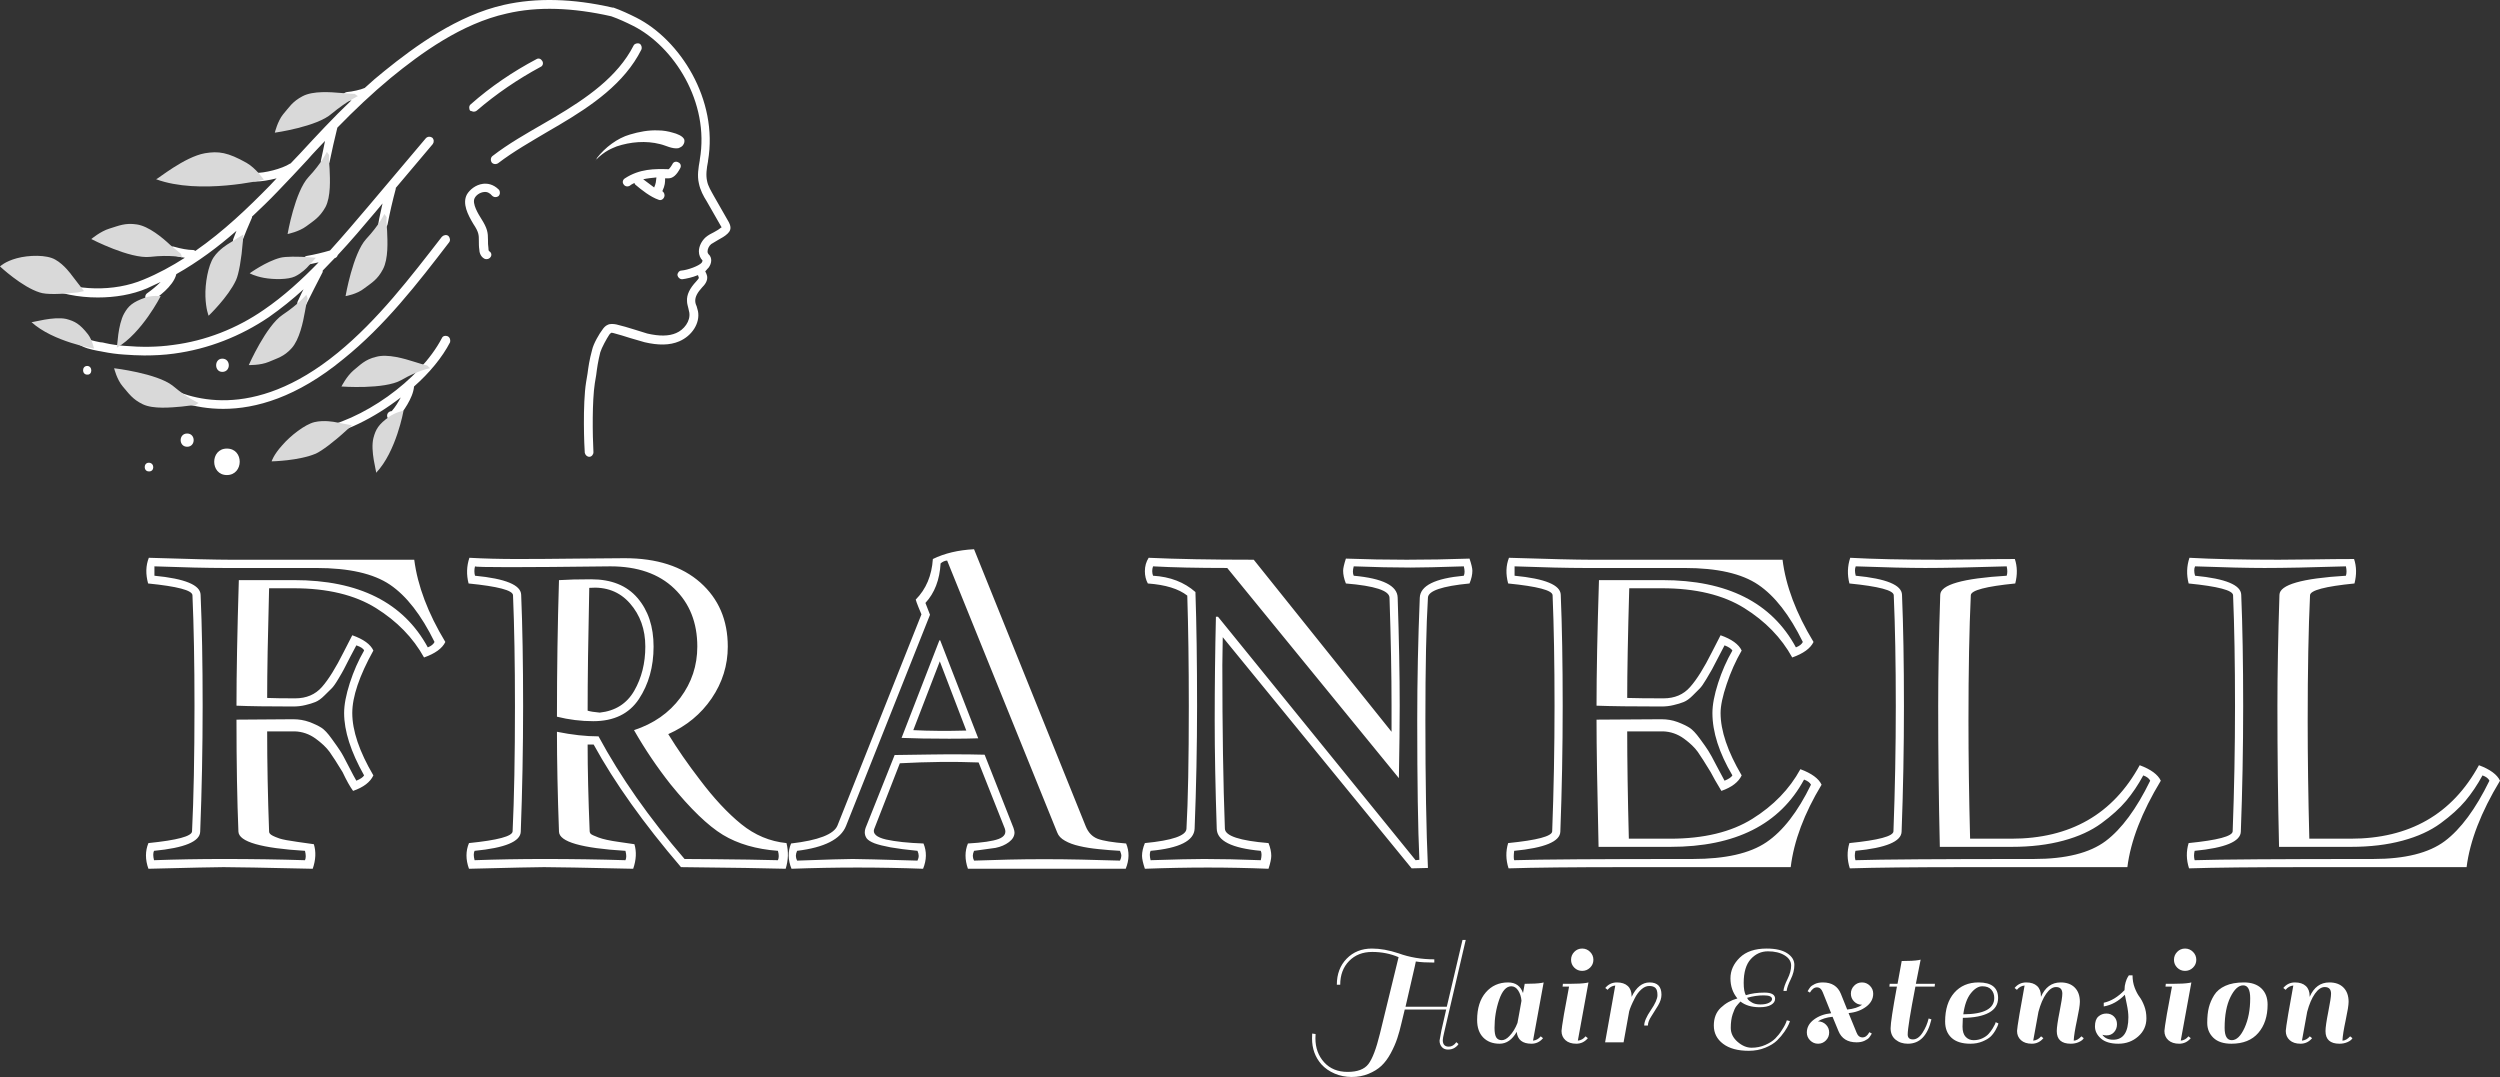 <svg viewBox="273.878 177.949 342.244 147.435" width="5000" height="2153.951" xmlns="http://www.w3.org/2000/svg" xmlns:xlink="http://www.w3.org/1999/xlink" preserveAspectRatio="none"><rect x="273.878" y="177.949" width="342.244" height="147.435" fill="#333333" stroke="none"/><defs></defs><style>.a6izo4zJpcolor {fill:#FFFFFF;fill-opacity:1;}.a6izo4zJpstrokeColor-str {stroke:#D9D9D9;stroke-opacity:1;}.aD6z1nYkhcolor {fill:#FFFFFF;fill-opacity:1;}.aD6z1nYkhstrokeColor-str {stroke:#D9D9D9;stroke-opacity:1;}.alcHhARl1acolors-0 {fill:#FFFFFF;fill-opacity:1;}.alcHhARl1acolors-1 {fill:#D9D9D9;fill-opacity:1;}.alcHhARl1acolors-2 {fill:#B4B4B4;fill-opacity:1;}.alcHhARl1acolors-3 {fill:#A6A6A6;fill-opacity:1;}.alcHhARl1acolors-4 {fill:#949494;fill-opacity:1;}.alcHhARl1acolors-5 {fill:#848383;fill-opacity:1;}.alcHhARl1acolors-6 {fill:#717171;fill-opacity:1;}.alcHhARl1acolors-7 {fill:#636363;fill-opacity:1;}</style><g opacity="1" transform="rotate(0 453.493 306.623)">
<svg width="142.43" height="18.762" x="453.493" y="306.623" version="1.1" preserveAspectRatio="none" viewBox="0.76 -26.6 270.24 35.6">
  <g transform="matrix(1 0 0 1 0 0)" class="a6izo4zJpcolor"><path id="id-6izo4zJp14" d="M23.24-22.12L23.24-22.12Q20.08-23.48 16.38-23.48Q12.68-23.48 10.38-21.12Q8.08-18.76 8.08-14.96L8.08-14.96L7.20-14.96Q7.20-19.12 9.76-21.74Q12.32-24.36 16.32-24.36L16.32-24.36Q19.52-24.36 23.24-23.12L23.24-23.12Q27.52-21.56 32.52-21.56L32.52-21.56L32.52-20.72Q29.52-20.72 27.72-21L27.72-21Q27.68-20.84 27.44-19.68L27.44-19.68Q25.96-13.12 25.04-9.24L25.04-9.24L35.76-9.24L39.84-26.60L40.68-26.60L35.08-2.56Q34.72-1.08 34.72-0.56L34.72-0.56Q34.72 1.12 36.28 1.12L36.28 1.12Q37.40 1.12 38.24-0.04L38.24-0.04L38.80 0.44Q38.52 0.96 37.80 1.42Q37.08 1.88 36.06 1.88Q35.04 1.88 34.46 1.20Q33.88 0.52 33.88-0.44L33.88-0.44L34.36-3.08L35.60-8.52L24.84-8.52Q24.40-6.84 23.96-4.88Q23.52-2.92 22.90-1.04Q22.28 0.84 21.20 2.84Q20.12 4.84 18.78 6.10Q17.44 7.36 15.42 8.18Q13.40 9 11.06 9Q8.72 9 6.64 8.12Q4.56 7.24 3.16 5.68L3.16 5.68Q0.76 2.92 0.76-1L0.76-1Q0.76-1.64 0.80-2.28L0.80-2.28L1.68-2.16Q1.64-1.60 1.64-1.04L1.64-1.04Q1.64 2.68 3.90 5.18Q6.16 7.68 10 7.68Q13.84 7.68 15.40 5.64Q16.96 3.60 18.38-2.20Q19.80-8 23.24-22.12Z M57.76 0.36L57.76 0.36Q54.24 0.36 53.92-2.72L53.92-2.72Q52.16 0.36 49.48 0.36Q46.80 0.36 45.22-1.26Q43.64-2.88 43.64-5.80L43.64-5.80Q43.64-10.36 45.88-12.96Q48.12-15.56 51.68-15.56L51.68-15.56Q54.60-15.56 55.56-12.80L55.56-12.80Q55.76-14 56-15.20L56-15.20Q58.96-15.20 60.40-15.44L60.40-15.44L60.92-15.56L58.16-0.44Q59.36-0.56 60.16-1.56L60.16-1.56L60.76-1.08Q59.56 0.36 57.76 0.36ZM48.16-3.76Q48.16-1.96 48.62-1.26Q49.08-0.56 50.04-0.56Q51-0.56 52-1.60L52-1.60Q53.32-2.96 54.12-5.04L54.12-5.04Q54.24-5.56 54.58-7.54Q54.92-9.52 55.16-10.80L55.16-10.80Q55.04-12.32 54.32-13.44Q53.60-14.56 52.52-14.56L52.52-14.56Q50.56-14.56 49.36-11.06Q48.16-7.56 48.16-3.76L48.16-3.76Z M72.40-1.08Q71.20 0.36 69.40 0.36Q67.60 0.36 66.58-0.56Q65.56-1.48 65.56-2.96L65.56-2.96Q65.56-3.48 66.20-7.32L66.20-7.32L67.52-14.48L65.84-14.48L65.92-15.20L67.64-15.20Q70.60-15.20 72-15.44L72-15.44L72.56-15.56L69.80-0.44Q71-0.56 71.80-1.56L71.80-1.56L72.40-1.08ZM68.88-19.40Q68.04-20.24 68.04-21.44Q68.04-22.64 68.88-23.50Q69.72-24.36 70.92-24.36Q72.12-24.36 72.98-23.50Q73.84-22.64 73.84-21.44Q73.84-20.24 72.98-19.40Q72.12-18.56 70.92-18.56Q69.72-18.56 68.88-19.40Z M77.52-13.64L76.92-14.12Q78.12-15.56 79.94-15.56Q81.76-15.56 82.76-14.64Q83.76-13.72 83.76-12.04L83.76-12.04L83.76-11.80Q85.56-15.56 88.44-15.56L88.44-15.56Q91.52-15.56 91.52-12.36L91.52-12.36Q91.52-11.04 90.64-9.56Q89.76-8.08 88.88-6.74Q88-5.40 88-4.36L88-4.36L87.04-4.36Q87.04-5.84 88.76-8.36Q90.48-10.88 90.48-12.26Q90.48-13.64 89.94-14.14Q89.40-14.64 88.34-14.64Q87.28-14.64 86.26-13.72Q85.24-12.80 84.56-11.40L84.56-11.40Q83.48-9.32 83.12-8L83.12-8L83.12-7.96L81.68 0L76.88 0L79.52-14.76Q78.32-14.64 77.52-13.64L77.52-13.64Z M113.44-12.24L113.44-12.24Q115.52-12.92 118.28-12.92Q121.04-12.92 121.04-11.32L121.04-11.32Q121.04-10.36 120-9.74Q118.96-9.12 117-9.12L117-9.12Q113.92-9.12 112.04-10.60L112.04-10.60Q111.32-9.84 110.92-9.32Q110.52-8.80 110.02-7.32Q109.52-5.84 109.52-3.76Q109.52-1.68 111.28-0.14Q113.04 1.40 114.94 1.40Q116.84 1.40 118.48 0.68Q120.12-0.04 121.08-1Q122.04-1.96 122.76-3.12L122.76-3.12Q123.76-4.60 124.08-5.72L124.08-5.72L124.88-5.52Q124.88-5.40 124.58-4.68Q124.28-3.96 123.48-2.78Q122.68-1.60 121.56-0.50Q120.44 0.60 118.48 1.40Q116.52 2.20 114.20 2.20L114.20 2.20Q109.92 2.20 107.52 0.38Q105.12-1.44 105.12-4.36Q105.12-7.28 106.94-9Q108.76-10.72 111.24-11.40L111.24-11.40Q109.44-13.60 109.44-16.62Q109.44-19.64 111.86-22Q114.28-24.36 118.84-24.36L118.84-24.36Q122.32-24.36 124.18-23.14Q126.04-21.92 126.04-20.10Q126.04-18.28 125.10-16.38Q124.16-14.48 124.04-13.36L124.04-13.36L123.20-13.36Q123.32-14.56 124.26-16.44Q125.20-18.32 125.20-19.94Q125.20-21.56 123.50-22.60Q121.80-23.64 119.18-23.64Q116.56-23.64 114.72-21.62Q112.88-19.60 112.88-15.44L112.88-15.44Q112.88-13.20 113.44-12.24ZM114.04-11.08Q114.24-10.80 115.06-10.32Q115.88-9.84 117.24-9.84Q118.60-9.84 119.42-10.26Q120.24-10.68 120.24-11.24L120.24-11.24Q120.24-12.20 118.08-12.20Q115.92-12.20 113.76-11.56L113.76-11.56Q113.84-11.36 114.04-11.08Z M140.12-7.60L142.20-2.52Q142.68-1.28 143.74-1.28Q144.80-1.28 145.52-2.64L145.52-2.64L146.16-2.28Q145.76-1.60 145.46-1.22Q145.16-0.84 144.30-0.42Q143.44 0 142.20 0L142.20 0Q138.68 0 137.48-2.96L137.48-2.96L135.96-6.64Q133.60-6.40 132.16-5.44L132.16-5.44L132.20-5.44Q133.40-5.44 134.24-4.60Q135.08-3.76 135.08-2.56Q135.08-1.36 134.24-0.50Q133.40 0.36 132.20 0.36Q131 0.36 130.14-0.50Q129.28-1.36 129.28-2.56L129.28-2.56Q129.28-4.52 131.10-5.90Q132.92-7.28 135.60-7.56L135.60-7.56L133.40-13.04Q132.92-14.28 131.90-14.28Q130.88-14.28 130.08-12.92L130.08-12.92L129.48-13.28Q129.88-13.96 130.18-14.34Q130.48-14.72 131.34-15.14Q132.20-15.56 133.44-15.56L133.44-15.56Q136.92-15.56 138.12-12.60L138.12-12.60L139.76-8.52Q142.24-8.76 143.64-9.76L143.64-9.76L143.60-9.76Q142.40-9.76 141.56-10.60Q140.72-11.44 140.72-12.64Q140.72-13.84 141.56-14.70Q142.40-15.56 143.60-15.56Q144.80-15.56 145.66-14.70Q146.52-13.84 146.52-12.64L146.52-12.64Q146.52-10.60 144.64-9.22Q142.76-7.84 140.12-7.60L140.12-7.60Z M150.80-15.20L152.84-15.20L153.92-21.12Q156.88-21.12 158.32-21.36L158.32-21.36L158.84-21.48Q158.28-18.68 157.60-15.20L157.60-15.20L162.56-15.20L162.48-14.48L157.48-14.48Q155.48-4.16 155.48-2.04L155.48-2.04Q155.48-0.76 156.84-0.76Q158.20-0.76 159.32-2.48Q160.44-4.20 160.92-6.20L160.92-6.20L161.64-5.96Q160.16 0.36 155.52 0.36L155.52 0.36Q153.60 0.36 152.32-0.70Q151.04-1.76 151.04-3.66Q151.04-5.56 152.68-14.48L152.68-14.48L150.72-14.48L150.80-15.20Z M173.88-15.56L173.88-15.56Q178.96-15.56 178.96-11.52L178.96-11.52Q178.96-9 176.58-7.70Q174.20-6.40 169.80-6.36L169.80-6.36Q169.72-4.92 169.72-4.08L169.72-4.08Q169.72-2.28 170.54-1.42Q171.36-0.56 172.60-0.56Q173.84-0.56 174.86-1.04Q175.88-1.52 176.48-2.18Q177.08-2.84 177.52-3.56L177.52-3.56Q178.32-4.88 178.32-5.24L178.32-5.24L179.04-4.92Q178.92-4.28 178.32-3.22Q177.72-2.16 177-1.48Q176.28-0.80 174.88-0.22Q173.48 0.36 171.76 0.36L171.76 0.36Q168.52 0.36 166.86-1.18Q165.20-2.72 165.20-5.40L165.20-5.40Q165.20-10.16 167.56-12.86Q169.92-15.56 173.88-15.56ZM177.96-11.52Q177.96-12.84 177.18-13.70Q176.40-14.56 174.86-14.56Q173.32-14.56 171.86-12.72Q170.40-10.88 169.92-7.28L169.92-7.28Q177.96-7.32 177.96-11.52L177.96-11.52Z M198.60-0.44L198.60-0.44Q199.56-0.44 200.60-1.56L200.60-1.56L201.20-1.08Q200.92-0.52 199.96-0.08Q199 0.36 197.84 0.36L197.84 0.36Q194.20 0.36 194.20-2.92L194.20-2.92Q194.20-4.32 194.92-7.92Q195.64-11.52 195.64-12.64L195.64-12.64Q195.64-14.36 194-14.36L194-14.36Q192.68-14.36 191.46-12.64Q190.24-10.92 189.44-7.92L189.44-7.92L188.08-0.44Q189.32-0.56 190.12-1.56L190.12-1.56L190.72-1.08Q189.52 0.36 187.72 0.36Q185.92 0.36 184.90-0.56Q183.88-1.48 183.88-2.96L183.88-2.96Q183.88-3.52 184.52-7.36L184.52-7.36L185.84-14.76Q184.64-14.64 183.84-13.64L183.84-13.64L183.24-14.12Q184.44-15.56 186.26-15.56Q188.08-15.56 189.08-14.64Q190.08-13.72 190.08-12.04L190.08-12.04L190.08-11.80Q191.72-15.56 195.20-15.56L195.20-15.56Q197.56-15.56 198.88-14.22Q200.20-12.88 200.20-10.52L200.20-10.52Q200.20-9.28 199.44-5.74Q198.68-2.20 198.60-0.44Z M208.84-0.68L208.84-0.68Q212.80-0.68 212.80-6.52L212.80-6.52Q212.80-7.96 212.38-9.92Q211.96-11.88 211.88-12.36L211.88-12.36Q209.44-9.84 206.40-9.32L206.40-9.32L206.40-10.28Q209.28-10.92 211.80-13.56L211.80-13.56L211.80-13.72Q211.80-14.68 212.08-15.60Q212.36-16.52 212.64-16.96L212.64-16.96L212.92-17.40L213.88-17.40Q213.88-15.64 214.44-14.18Q215-12.72 215.68-11.82Q216.36-10.92 216.92-9.46Q217.48-8 217.48-6.24L217.48-6.24Q217.48-3.40 215.34-1.52Q213.20 0.36 210.20 0.36Q207.20 0.36 205.66-1Q204.12-2.36 204.12-4.14Q204.12-5.92 205-6.70Q205.88-7.48 207.08-7.48Q208.28-7.48 209.06-6.70Q209.84-5.92 209.84-4.70Q209.84-3.48 209.08-2.64Q208.32-1.80 207.12-1.80L207.12-1.80Q206.60-1.80 206.04-1.96L206.04-1.96Q206.92-0.68 208.84-0.68Z M229-1.08Q227.80 0.36 226 0.36Q224.20 0.36 223.18-0.56Q222.16-1.48 222.16-2.96L222.16-2.96Q222.16-3.48 222.80-7.32L222.80-7.32L224.12-14.48L222.44-14.48L222.52-15.20L224.24-15.20Q227.20-15.20 228.60-15.44L228.60-15.44L229.16-15.56L226.40-0.44Q227.60-0.56 228.40-1.56L228.40-1.56L229-1.08ZM225.48-19.40Q224.64-20.24 224.64-21.44Q224.64-22.64 225.48-23.50Q226.32-24.36 227.52-24.36Q228.72-24.36 229.58-23.50Q230.44-22.64 230.44-21.44Q230.44-20.24 229.58-19.40Q228.72-18.56 227.52-18.56Q226.32-18.56 225.48-19.40Z M239.56 0.36Q236.48 0.36 234.88-1.18Q233.28-2.72 233.28-5.06Q233.28-7.40 233.70-9.06Q234.12-10.72 235.08-12.26Q236.04-13.80 237.98-14.68Q239.92-15.56 242.82-15.56Q245.72-15.56 247.34-14.02Q248.96-12.48 248.96-9.80L248.96-9.80Q248.96-5.24 246.54-2.44Q244.12 0.36 239.56 0.36L239.56 0.36ZM237.80-3.76L237.80-3.76Q237.80-0.56 239.66-0.56Q241.52-0.56 242.98-3.78Q244.44-7 244.44-11.44L244.44-11.44Q244.44-14.80 242.62-14.80Q240.80-14.80 239.30-11.74Q237.80-8.68 237.80-3.76Z M268.40-0.44L268.40-0.44Q269.36-0.44 270.40-1.56L270.40-1.56L271-1.08Q270.72-0.52 269.76-0.08Q268.80 0.36 267.64 0.36L267.64 0.36Q264 0.36 264-2.92L264-2.92Q264-4.32 264.72-7.92Q265.44-11.52 265.44-12.64L265.44-12.64Q265.44-14.36 263.80-14.36L263.80-14.36Q262.48-14.36 261.26-12.64Q260.04-10.92 259.24-7.92L259.24-7.92L257.88-0.44Q259.12-0.56 259.92-1.56L259.92-1.56L260.52-1.08Q259.32 0.36 257.52 0.36Q255.72 0.36 254.70-0.56Q253.68-1.48 253.68-2.96L253.68-2.96Q253.68-3.52 254.32-7.36L254.32-7.36L255.64-14.76Q254.44-14.64 253.64-13.64L253.64-13.64L253.04-14.12Q254.24-15.56 256.06-15.56Q257.88-15.56 258.88-14.64Q259.88-13.72 259.88-12.04L259.88-12.04L259.88-11.80Q261.52-15.56 265-15.56L265-15.56Q267.36-15.56 268.68-14.22Q270-12.88 270-10.52L270-10.52Q270-9.28 269.24-5.74Q268.48-2.20 268.40-0.44Z"/></g>
</svg>
</g><g opacity="1" transform="rotate(0 293.861 253.135)">
<svg width="322.261" height="43.742" x="293.861" y="253.135" version="1.1" preserveAspectRatio="none" viewBox="1.24 -30.391 230.947 31.348">
  <g transform="matrix(1 0 0 1 0 0)" class="aD6z1nYkhcolor"><path id="id-D6z1nYkh7" d="M15.84-12.52L15.84-12.52L13.13-12.52Q13.13-7.87 13.32-2.68L13.32-2.68Q13.32-2.56 13.42-2.46Q13.52-2.36 13.70-2.27Q13.89-2.17 14.34-2.01Q14.79-1.86 16.15-1.67Q17.52-1.48 17.71-1.45L17.71-1.45Q18.05-0.35 17.60 0.96L17.60 0.96Q10.39 0.80 8.85 0.80L8.85 0.80Q7.79 0.80 1.48 0.96L1.48 0.96Q1.00-0.39 1.48-1.56L1.48-1.56Q5.72-1.99 5.76-2.71L5.76-2.71Q6.00-7.60 6.00-15L6.00-15Q6.00-21.29 5.80-25.88L5.80-25.88Q5.76-26.60 1.45-27.03L1.45-27.03Q1.07-28.40 1.52-29.55L1.52-29.55Q7.52-29.36 9.47-29.36L9.47-29.36L27.56-29.36Q28.05-25.53 30.61-21.29L30.61-21.29Q30.16-20.35 28.52-19.77L28.52-19.77Q26.91-22.68 23.80-24.62Q20.68-26.56 15.72-26.56L15.72-26.56L13.32-26.56Q13.13-19.55 13.13-15.80L13.13-15.80Q14.08-15.76 15.88-15.76L15.88-15.76Q17.52-15.76 18.50-16.87Q19.47-17.97 20.64-20.31L20.64-20.31L21.48-21.95Q23.13-21.37 23.55-20.45L23.55-20.45Q21.48-16.72 21.48-14.32L21.48-14.32Q21.48-11.72 23.55-8.20L23.55-8.20Q23.09-7.21 21.56-6.68L21.56-6.68Q21.11-7.29 20.53-8.52L20.53-8.52Q19.73-9.84 19.26-10.50Q18.79-11.15 17.87-11.82Q16.95-12.48 15.84-12.52ZM10.12-13.67L10.12-13.67L15.68-13.71Q16.52-13.71 17.27-13.44Q18.01-13.16 18.45-12.88Q18.89-12.60 19.46-11.80Q20.04-11.00 20.28-10.63Q20.53-10.27 21.10-9.14Q21.68-8.01 21.88-7.68L21.88-7.68Q22.48-7.93 22.64-8.20L22.64-8.20Q20.68-11.68 20.68-14.32L20.68-14.32Q20.68-15.53 21.24-17.27Q21.80-19.00 22.64-20.45L22.64-20.45Q22.56-20.72 21.88-20.96L21.88-20.96Q21.72-20.68 21.26-19.79Q20.80-18.89 20.66-18.62Q20.53-18.36 20.11-17.66Q19.69-16.95 19.44-16.72Q19.20-16.48 18.74-16.03Q18.28-15.57 17.86-15.40Q17.44-15.23 16.88-15.10Q16.31-14.96 15.68-14.96L15.68-14.96Q12.03-14.96 10.12-15.04L10.12-15.04Q10.12-19.77 10.35-27.36L10.35-27.36L15.76-27.36Q25.31-27.36 28.89-20.76L28.89-20.76Q29.39-20.96 29.55-21.29L29.55-21.29Q27.60-25.27 25.18-26.91Q22.75-28.55 17.95-28.55L17.95-28.55L8.93-28.55Q6.48-28.55 2.07-28.71L2.07-28.71L2.07-27.79Q6.56-27.36 6.60-25.92L6.60-25.92Q6.80-21.33 6.80-15L6.80-15Q6.80-8.81 6.56-2.68L6.56-2.68Q6.52-1.23 2.03-0.80L2.03-0.80Q1.88-0.49 2.03 0.12L2.03 0.12Q5.35 0 8.85 0L8.85 0Q13.01 0 16.84 0.12L16.84 0.12Q16.99-0.20 16.84-0.80L16.84-0.80Q10.39-1.19 10.31-2.68L10.31-2.68Q10.12-7.29 10.12-13.67Z M41.76-27.36L41.76-27.36L41.80-27.36Q43.01-27.44 44.92-27.44L44.92-27.44Q47.89-27.44 49.46-25.61Q51.04-23.77 51.04-20.84L51.04-20.84Q51.04-17.87 49.60-15.69Q48.16-13.52 45.12-13.52L45.12-13.52Q43.32-13.52 41.56-13.96L41.56-13.96Q41.56-20.84 41.76-27.36ZM50.23-20.84L50.23-20.84Q50.23-23.36 48.72-25.08Q47.21-26.80 44.73-26.60L44.73-26.60Q44.57-19.08 44.57-14.55L44.57-14.55Q44.96-14.43 45.76-14.36L45.76-14.36Q48.05-14.61 49.14-16.50Q50.23-18.40 50.23-20.84ZM38.01-2.68L38.01-2.68Q37.97-1.23 33.48-0.80L33.48-0.80Q33.32-0.49 33.48 0.12L33.48 0.12Q36.80 0 40.29 0L40.29 0Q44.45 0 48.28 0.12L48.28 0.12Q48.44-0.20 48.28-0.80L48.28-0.80Q41.80-1.19 41.76-2.68L41.76-2.68Q41.56-8.16 41.56-12.48L41.56-12.48Q43.77-12.03 45.64-12.03L45.64-12.03Q48.85-6.07 54.08 0L54.08 0Q55.08 0 56.96 0.02Q58.85 0.04 60.36 0.06Q61.88 0.08 63.24 0.12L63.24 0.12Q63.40-0.23 63.24-0.80L63.24-0.80Q60.04-1.04 57.84-2.37Q55.64-3.71 52.71-7.32L52.71-7.32Q50.72-9.84 49.12-12.64L49.12-12.64Q52.01-13.59 53.67-15.82Q55.33-18.05 55.33-20.84L55.33-20.84Q55.33-24.36 53.07-26.53Q50.80-28.71 46.80-28.71L46.80-28.71Q33.59-28.55 33.52-28.71L33.52-28.71Q33.40-28.24 33.52-27.79L33.52-27.79Q38.01-27.36 38.05-25.92L38.05-25.92Q38.24-21.33 38.24-15L38.24-15Q38.24-8.81 38.01-2.68ZM37.21-2.71L37.21-2.71Q37.44-7.60 37.44-15L37.44-15Q37.44-21.29 37.25-25.88L37.25-25.88Q37.21-26.60 32.89-27.03L32.89-27.03Q32.56-28.32 32.97-29.55L32.97-29.55Q35.12-29.43 37.64-29.43Q40.16-29.43 43.42-29.47Q46.68-29.51 48.20-29.51L48.20-29.51Q52.93-29.51 55.63-27.12Q58.32-24.73 58.32-20.84L58.32-20.84Q58.32-18.09 56.74-15.76Q55.16-13.44 52.48-12.25L52.48-12.25Q53.81-10.08 55.57-7.79L55.57-7.79Q57.64-5.04 59.64-3.42Q61.64-1.80 64.08-1.56L64.08-1.56Q64.39-0.31 64.00 0.96L64.00 0.96Q61.21 0.88 53.73 0.80L53.73 0.80Q48.24-5.61 45.16-11.23L45.16-11.23L44.57-11.23Q44.57-7.60 44.77-2.71L44.77-2.71Q44.77-2.60 44.86-2.48Q44.96-2.36 45.63-2.11Q46.29-1.86 47.65-1.67Q49.00-1.48 49.16-1.45L49.16-1.45Q49.49-0.35 49.04 0.96L49.04 0.96Q41.84 0.80 40.29 0.80L40.29 0.80Q39.24 0.80 32.93 0.96L32.93 0.96Q32.44-0.39 32.93-1.56L32.93-1.56Q37.17-1.99 37.21-2.71Z M96.80-0.80L96.80-0.80Q95.70-0.86 94.68-0.97Q93.65-1.07 92.81-1.27Q91.97-1.46 91.40-1.79Q90.82-2.11 90.64-2.60L90.64-2.60L79.84-29.28Q79.51-29.26 79.20-29.00L79.20-29.00Q79.06-26.58 77.71-25.12L77.71-25.12L78.16-23.96L69.92-3.24Q69.14-1.29 65.12-0.80L65.12-0.80Q65-0.53 65-0.31L65-0.31Q65-0.08 65.12 0.16L65.12 0.16Q67.34 0.08 68.70 0.04Q70.06 0 70.57 0L70.57 0Q71.02 0 72.61 0.04Q74.20 0.08 76.93 0.16L76.93 0.16Q77.05-0.08 77.05-0.31L77.05-0.31Q77.05-0.53 76.93-0.80L76.93-0.80Q75.31-0.96 74.30-1.14Q73.28-1.33 72.71-1.54Q72.15-1.76 71.95-2.02Q71.76-2.29 71.76-2.62L71.76-2.62Q71.76-2.83 71.84-3.05L71.84-3.05L74.69-10.20Q76.86-10.23 78.19-10.25Q79.53-10.27 80.04-10.27L80.04-10.27Q81.15-10.27 82.02-10.26Q82.89-10.25 83.52-10.23L83.52-10.23L86.35-3.05Q86.45-2.75 86.45-2.60L86.45-2.60Q86.45-2.07 85.91-1.66Q85.37-1.25 84.59-1.09L84.59-1.09L82.48-0.80Q82.36-0.53 82.36-0.31L82.36-0.31Q82.36-0.08 82.48 0.16L82.48 0.16Q84.14 0.10 85.85 0.06Q87.56 0.02 89.36 0.02L89.36 0.02Q91.15 0.02 93.00 0.06Q94.84 0.10 96.80 0.16L96.80 0.16Q96.93-0.12 96.93-0.31L96.93-0.31Q96.93-0.43 96.89-0.55Q96.86-0.66 96.80-0.80ZM80.04-11.80L80.04-11.80Q77.21-11.80 75.37-11.88L75.37-11.88L79.08-21.45L79.16-21.45L82.89-11.84Q81.84-11.80 80.04-11.80ZM81.72-12.60L79.12-19.39L76.52-12.64Q78.89-12.52 81.72-12.60L81.72-12.60ZM97.40-1.52L97.40-1.52Q97.89-0.35 97.36 0.96L97.36 0.96L81.88 0.96Q81.41-0.39 81.88-1.52L81.88-1.52Q84.00-1.64 84.88-1.96Q85.76-2.29 85.49-3.01L85.49-3.01L82.93-9.47Q79.32-9.61 75.20-9.39L75.20-9.39L72.68-2.93Q72.56-2.60 72.86-2.33Q73.16-2.07 73.85-1.91Q74.53-1.76 75.45-1.66Q76.37-1.56 77.52-1.52L77.52-1.52Q78.01-0.35 77.48 0.96L77.48 0.96Q71.07 0.72 64.57 0.96L64.57 0.96Q64.04-0.35 64.53-1.52L64.53-1.52Q68.55-1.99 69.08-3.28L69.08-3.28L77.32-24.00Q77.25-24.16 77.02-24.72Q76.80-25.27 76.76-25.45L76.76-25.45Q78.28-26.99 78.44-29.43L78.44-29.43Q80.16-30.27 82.48-30.39L82.48-30.39L93.44-3.20Q93.81-2.29 94.61-1.98Q95.41-1.68 97.40-1.52Z M109.92-29.36L123.44-12.48L123.44-15.04Q123.44-19.55 123.24-25.64L123.24-25.64Q123.20-26.68 118.96-27.03L118.96-27.03Q118.69-27.71 118.69-28.28L118.69-28.28Q118.69-28.63 118.96-29.47L118.96-29.47Q121.93-29.36 124.93-29.36Q127.93-29.36 131.09-29.47L131.09-29.47Q131.37-28.63 131.37-28.28L131.37-28.28Q131.37-27.71 131.09-27.03L131.09-27.03Q127.05-26.64 127.01-25.64L127.01-25.64Q126.76-21.52 126.76-13.59L126.76-13.59Q126.76-4.65 127.01 0.88L127.01 0.88L125.41 0.92L106.88-21.76Q106.88-21.41 106.86-20.48Q106.84-19.55 106.84-19.04L106.84-19.04Q106.84-9.61 107.09-2.97L107.09-2.97Q107.13-1.91 111.37-1.56L111.37-1.56Q111.64-0.88 111.64-0.31L111.64-0.31Q111.64 0.12 111.37 0.96L111.37 0.96Q108.36 0.84 105.41 0.84L105.41 0.84Q102.40 0.84 99.24 0.96L99.24 0.96Q98.96 0.12 98.96-0.31L98.96-0.31Q98.96-0.88 99.24-1.56L99.24-1.56Q103.28-1.95 103.32-2.97L103.32-2.97Q103.55-7.07 103.55-15L103.55-15Q103.55-21.07 103.40-25.84L103.40-25.84Q102.13-26.84 99.53-27.03L99.53-27.03Q99.24-27.56 99.24-28.24L99.24-28.24Q99.24-28.96 99.61-29.55L99.61-29.55Q103.69-29.36 109.92-29.36L109.92-29.36ZM125.96-13.59L125.96-13.59Q125.96-19.51 126.21-25.64L126.21-25.64Q126.29-27.40 130.53-27.79L130.53-27.79Q130.68-28.13 130.53-28.71L130.53-28.71Q126.84-28.59 125.29-28.59L125.29-28.59Q122.85-28.59 119.73-28.71L119.73-28.71Q119.57-28.13 119.73-27.79L119.73-27.79Q124.00-27.40 124.04-25.64L124.04-25.64Q124.24-19.55 124.24-15.04L124.24-15.04Q124.24-12.40 124.16-7.93L124.16-7.93L107.32-28.55Q102.93-28.55 100.04-28.71L100.04-28.71Q99.88-28.24 100.04-27.79L100.04-27.79Q102.56-27.64 104.20-26.19L104.20-26.19Q104.36-21.45 104.36-15L104.36-15Q104.36-9.08 104.12-2.97L104.12-2.97Q104.04-1.19 99.80-0.80L99.80-0.80Q99.65-0.49 99.80 0.12L99.80 0.12Q103.48 0 105.04 0L105.04 0Q107.48 0 110.61 0.12L110.61 0.12Q110.76-0.49 110.61-0.80L110.61-0.80Q106.33-1.19 106.29-2.97L106.29-2.97Q106.09-9.04 106.09-13.55L106.09-13.55Q106.09-18.71 106.21-23.77L106.21-23.77L106.41-23.77L125.80 0.12L126.17 0.08Q125.96-4.51 125.96-13.59Z M152.19-28.55L152.19-28.55L142.36-28.55Q139.92-28.55 135.51-28.71L135.51-28.71L135.51-27.79Q140-27.36 140.04-25.92L140.04-25.92Q140.23-21.33 140.23-15L140.23-15Q140.23-8.81 140-2.68L140-2.68Q139.96-1.23 135.47-0.80L135.47-0.80Q135.39-0.12 135.47 0.12L135.47 0.12Q139.24 0 152.99 0L152.99 0Q157.79 0 160.21-1.64Q162.64-3.28 164.59-7.29L164.59-7.29Q164.43-7.60 163.91-7.79L163.91-7.79Q160.35-1.19 150.80-1.19L150.80-1.19L143.75-1.19Q143.55-9.73 143.55-13.67L143.55-13.67L149.92-13.71Q150.76-13.71 151.49-13.44Q152.23-13.16 152.67-12.88Q153.11-12.60 153.69-11.80Q154.28-11.00 154.51-10.63Q154.75-10.27 155.33-9.14Q155.92-8.01 156.11-7.68L156.11-7.68Q156.72-7.93 156.88-8.20L156.88-8.20Q154.92-11.52 154.92-14.32L154.92-14.32Q154.92-15.53 155.48-17.27Q156.04-19.00 156.88-20.45L156.88-20.45Q156.72-20.72 156.11-20.96L156.11-20.96Q155.96-20.68 155.50-19.79Q155.04-18.89 154.89-18.62Q154.75-18.36 154.33-17.66Q153.91-16.95 153.67-16.72Q153.44-16.48 152.98-16.03Q152.52-15.57 152.10-15.40Q151.68-15.23 151.11-15.10Q150.55-14.96 149.92-14.96L149.92-14.96Q145.72-14.96 143.55-15.04L143.55-15.04Q143.55-19.77 143.79-27.36L143.79-27.36L150-27.36Q159.55-27.36 163.11-20.76L163.11-20.76Q163.63-20.96 163.79-21.29L163.79-21.29Q161.84-25.27 159.41-26.91Q156.99-28.55 152.19-28.55ZM154.88-20.31L154.88-20.31L155.72-21.95Q157.36-21.37 157.79-20.45L157.79-20.45Q156.91-18.93 156.32-17.16Q155.72-15.39 155.72-14.32L155.72-14.32Q155.72-11.72 157.79-8.20L157.79-8.20Q157.32-7.21 155.80-6.68L155.80-6.68Q155.08-7.87 154.75-8.52L154.75-8.52Q153.95-9.84 153.49-10.50Q153.03-11.15 152.11-11.82Q151.19-12.48 150.08-12.52L150.08-12.52L146.56-12.52Q146.56-8.20 146.72-1.99L146.72-1.99L150.76-1.99Q155.72-1.99 158.84-3.94Q161.95-5.88 163.55-8.81L163.55-8.81Q165.20-8.20 165.63-7.29L165.63-7.29Q163.07-3.05 162.60 0.80L162.60 0.80L146.39 0.80Q138.67 0.80 134.92 0.92L134.92 0.92Q134.51-0.35 134.88-1.56L134.88-1.56Q139.16-1.99 139.20-2.71L139.20-2.71Q139.43-8.85 139.43-15L139.43-15Q139.43-21.29 139.24-25.88L139.24-25.88Q139.20-26.60 134.88-27.03L134.88-27.03Q134.51-28.40 134.96-29.55L134.96-29.55Q140.96-29.36 142.91-29.36L142.91-29.36L161.80-29.36Q162.27-25.53 164.84-21.29L164.84-21.29Q164.39-20.35 162.75-19.77L162.75-19.77Q161.15-22.68 158.04-24.62Q154.92-26.56 149.96-26.56L149.96-26.56L146.76-26.56Q146.56-19.55 146.56-15.80L146.56-15.80Q147.79-15.76 150.12-15.76L150.12-15.76Q151.76-15.76 152.73-16.87Q153.71-17.97 154.88-20.31Z M177.07-15L177.07-15Q177.07-19.80 177.27-25.92L177.27-25.92Q177.30-27.40 183.79-27.79L183.79-27.79Q183.91-28.16 183.79-28.71L183.79-28.71Q178.67-28.55 175.80-28.55L175.80-28.55Q173.40-28.55 168.98-28.71L168.98-28.71Q168.83-28.36 168.98-27.79L168.98-27.79Q173.48-27.36 173.52-25.92L173.52-25.92Q173.71-21.33 173.71-15L173.71-15Q173.71-8.81 173.48-2.68L173.48-2.68Q173.44-1.23 168.95-0.80L168.95-0.80Q168.83-0.31 168.95 0.12L168.95 0.12Q172.71 0 186.46 0L186.46 0Q191.15 0 193.50-1.76Q195.84-3.52 197.87-7.68L197.87-7.68Q197.71-8.01 197.19-8.20L197.19-8.20Q196.43-6.80 195.51-5.70Q194.59-4.61 193.09-3.51Q191.58-2.40 189.35-1.80Q187.11-1.19 184.28-1.19L184.28-1.19L177.23-1.19Q177.07-8.05 177.07-15ZM180.04-13.55L180.04-13.55Q180.04-8.20 180.20-1.99L180.20-1.99L184.24-1.99Q192.91-1.99 196.84-9.20L196.84-9.20Q198.48-8.59 198.91-7.68L198.91-7.68Q196.11-3.05 195.63 0.80L195.63 0.80L179.86 0.80Q172.15 0.80 168.40 0.92L168.40 0.92Q167.99-0.35 168.36-1.56L168.36-1.56Q172.64-1.99 172.68-2.71L172.68-2.71Q172.91-8.85 172.91-15L172.91-15Q172.91-21.29 172.71-25.88L172.71-25.88Q172.68-26.60 168.36-27.03L168.36-27.03Q168.03-28.32 168.44-29.55L168.44-29.55Q171.84-29.36 177.19-29.36L177.19-29.36Q177.99-29.36 180.39-29.39Q182.79-29.43 184.59-29.43L184.59-29.43Q184.96-28.32 184.63-27.03L184.63-27.03Q180.31-26.60 180.27-25.88L180.27-25.88Q180.04-21.00 180.04-13.55Z M210.35-15L210.35-15Q210.35-19.80 210.55-25.92L210.55-25.92Q210.59-27.40 217.07-27.79L217.07-27.79Q217.19-28.16 217.07-28.71L217.07-28.71Q211.95-28.55 209.08-28.55L209.08-28.55Q206.68-28.55 202.27-28.71L202.27-28.71Q202.11-28.36 202.27-27.79L202.27-27.79Q206.76-27.36 206.80-25.92L206.80-25.92Q206.99-21.33 206.99-15L206.99-15Q206.99-8.81 206.76-2.68L206.76-2.68Q206.72-1.23 202.23-0.80L202.23-0.80Q202.11-0.31 202.23 0.12L202.23 0.12Q206.00 0 219.75 0L219.75 0Q224.43 0 226.78-1.76Q229.12-3.52 231.15-7.68L231.15-7.68Q231.00-8.01 230.47-8.20L230.47-8.20Q229.71-6.80 228.79-5.70Q227.87-4.61 226.37-3.51Q224.86-2.40 222.63-1.80Q220.39-1.19 217.56-1.19L217.56-1.19L210.51-1.19Q210.35-8.05 210.35-15ZM213.32-13.55L213.32-13.55Q213.32-8.20 213.48-1.99L213.48-1.99L217.52-1.99Q226.19-1.99 230.12-9.20L230.12-9.20Q231.76-8.59 232.19-7.68L232.19-7.68Q229.39-3.05 228.91 0.80L228.91 0.80L213.14 0.80Q205.43 0.80 201.68 0.92L201.68 0.92Q201.27-0.35 201.64-1.56L201.64-1.56Q205.92-1.99 205.96-2.71L205.96-2.71Q206.19-8.85 206.19-15L206.19-15Q206.19-21.29 206.00-25.88L206.00-25.88Q205.96-26.60 201.64-27.03L201.64-27.03Q201.31-28.32 201.72-29.55L201.72-29.55Q205.12-29.36 210.47-29.36L210.47-29.36Q211.27-29.36 213.67-29.39Q216.07-29.43 217.87-29.43L217.87-29.43Q218.24-28.32 217.91-27.03L217.91-27.03Q213.59-26.60 213.55-25.88L213.55-25.88Q213.32-21.00 213.32-13.55Z"/></g>
</svg>
</g><g opacity="1" transform="rotate(0 273.878 177.949)">
<svg width="100" height="65.034" x="273.878" y="177.949" version="1.1" preserveAspectRatio="none" viewBox="20 47.933 160.02 104.067">
  <g transform="matrix(1 0 0 1 0 0)" ><g><path d="M180 98.1c-.1.5-.4.8-.6 1-.6.6-1.4 1-2.1 1.4l-1.5.9c-.5.4-.8 1.1-.8 1.6 0 .3.1.5.2.6.9.8.7 2.1 0 3l-.3.3c-.1.2-.4.4-.4.5l.1.2c.1.2.2.4.3.8.2 1.1-.6 2-1.1 2.5-1 1.1-1.5 2-1.5 2.9 0 .4.1.8.3 1.2.1.4.2.7.3 1.1.5 2.6-1.3 5.4-4.1 6.6-2.1.9-4.6.9-7.6.2-1-.3-2.1-.6-3.1-.9-1.3-.4-2.5-.8-3.7-1.1-.3-.1-.5-.1-.6 0l-.3.3c-.6.9-1.7 2.9-2 3.9-.5 2-.7 3.4-.9 5l-.3 1.8c-.6 3.9-.5 11.3-.3 15.1 0 .5-.4 1-.9 1s-.9-.4-1-.9c-.1-1.1-.5-10.6.3-15.5l.3-1.8c.2-1.5.4-3 1-5.2.3-1.4 1.6-3.6 2.3-4.5.2-.3.6-.8 1.1-1 .6-.3 1.3-.2 1.9-.1 1.3.3 2.6.7 3.9 1.1 1 .3 1.9.6 2.9.9 2.6.6 4.7.6 6.3-.1 1.7-.7 3.2-2.6 2.9-4.5-.1-.3-.1-.6-.2-.9-.1-.5-.3-1-.3-1.6-.1-1.4.6-2.8 2-4.3.2-.2.6-.7.6-.8 0 0-.1-.2-.1-.3 0-.1-.1-.2-.1-.3-1.2.5-2.6.8-3.4.9h-.1c-.5 0-.9-.4-1-.9 0-.5.4-1 .9-1 1.3-.1 3.8-1 4.4-1.7.1-.1.2-.4.2-.5-.5-.5-.8-1.2-.8-2 0-1.1.6-2.3 1.5-3.1.6-.5 1.2-.8 1.8-1.1.6-.3 1.2-.7 1.7-1.1l-.1-.1-3.2-5.6c-.7-1.1-1.4-2.4-1.7-3.9-.4-1.7-.1-3.4.2-5.1v-.1c2.2-12.6-5.7-24.8-14.6-29.3-1.6-.8-3.1-1.5-4.8-2.1-8.4-1.9-16.1-2.2-22.9-.6-9.9 2.2-18.8 8.7-25.4 14.1-4.1 3.4-8 7.1-11.7 10.9-.6 2.5-1.2 5-1.7 7.5-.1.5-.6.9-1.1.8-.5-.1-.9-.6-.8-1.1.3-1.3.6-2.8.9-4.3-1.3 1.4-2.6 2.7-3.8 4.1-2.1 2.3-4.4 4.7-6.6 7-1.8 1.9-3.7 3.7-5.6 5.5v.2c-.8 1.8-1.5 3.5-2.2 5.3-.2.5-.8.8-1.3.6-.5-.2-.8-.7-.6-1.2.2-.6.5-1.2.7-1.8-4 3.5-8.4 6.8-13.2 9.5v.1c-.7 2.6-4.1 5-5.2 5.7-.4.3-1.1.2-1.4-.3-.3-.4-.2-1 .2-1.3 1-.7 2.1-1.6 3-2.5-1 .5-2 .9-3 1.4-3.3 1.4-7 2-10.8 2-4.2 0-8.4-.8-12.1-2.5-.5-.2-.7-.8-.5-1.3.2-.5.8-.7 1.3-.5 6.5 2.9 14.9 3.1 21.3.4 3.2-1.3 6.3-3 9.1-4.8-.9-.1-1.9-.4-2.8-.6-.5-.2-.8-.7-.7-1.2.2-.5.7-.8 1.2-.6 1.4.4 2.9.7 4.1.7.2 0 .3.1.5.2 6.2-4.3 11.6-9.5 16.3-14.3.5-.5 1-1.1 1.5-1.6-1.6.4-3.3.7-4.6.7h-.2c-.5 0-1-.5-.9-1 0-.5.5-1 1-.9 2 .1 5.9-.9 7.6-2 .1 0 .2-.1.2-.1.7-.7 1.3-1.4 2-2.1 3.6-3.9 7.3-7.9 11.3-11.7-.3.1-.6.1-.8.1-.5.1-1-.3-1.1-.8-.1-.5.3-1 .9-1.1 1.2-.1 3-.5 3.9-.9 1.4-1.3 2.8-2.5 4.3-3.7 6.8-5.5 16-12.2 26.2-14.5 7.1-1.6 15.1-1.4 23.8.6h.2c1.7.6 3.4 1.4 5 2.2 9.5 4.8 18 17.9 15.7 31.4v.1c-.3 1.5-.5 3-.2 4.3.2 1.1.9 2.2 1.5 3.3l3.2 5.6c.2.4.5.9.4 1.6zm-61.6 2.9c.3-.4.2-1-.2-1.4-.4-.3-1-.2-1.4.2-6.9 8.9-14 18.2-22.8 25.4-18.8 15.4-33 10-38.3 7-.5-.3-1.1-.1-1.3.3-.3.5-.1 1.1.3 1.3 2.7 1.6 7.6 3.7 14.2 3.7 7.1 0 16.1-2.5 26.3-10.9 9.1-7.3 16.3-16.6 23.2-25.6zm-.3 20.6c-.5-.2-1.1-.1-1.3.4-4.8 9.2-17.6 18.3-27.9 19.9-.5.1-.9.6-.8 1.1.1.5.6.9 1.1.8 6-.9 12.8-4.3 18.6-8.8-.6 1.1-1.2 2.1-2 3-.5 0-1 .4-1 1 0 .5.4 1 1 1 .3 0 .6-.1.8-.4.3 0 .6-.1.8-.4.7-.9 3.1-4 3.3-6.6 3.4-3 6.2-6.4 7.9-9.7.1-.5 0-1-.5-1.3zm-39.2-4.2c2.7-1.9 5.2-3.9 7.6-6.1-.5.9-.9 1.9-1.3 2.7-.2.5 0 1.1.5 1.3.1.1.3.1.4.1.4 0 .7-.2.9-.6 1.2-2.4 2.4-4.8 3.6-7.1.1-.1.1-.3.1-.5.9-.9 1.7-1.8 2.6-2.7.4-.1.6-.4.7-.7 2.9-3.1 5.6-6.3 8.3-9.5l1.5-1.8c-.3 1.5-.7 3-.9 4.3-.1.5.2 1 .8 1.1h.2c.5 0 .9-.3 1-.8.5-2.6 1.1-5.2 1.8-7.8v-.2l8.1-9.6c.3-.4.3-1-.1-1.4-.4-.3-1-.3-1.4.1L100.8 93c-2.8 3.3-5.6 6.6-8.5 9.8-1.7.5-3.4.9-5.1 1.2-.5.1-.9.6-.8 1.1.1.5.6.9 1.1.8.8-.2 1.5-.3 2.3-.5-3.7 3.8-7.6 7.4-12 10.4-5.9 4.1-12.8 6.8-19.9 7.7-3.5.5-7 .5-10.6.2-1.4-.1-2.9-.3-4.2-.6-.4-.1-.8-.2-1.2-.2-1.4-.3-2.7-.5-3.8-1.3-.4-.3-1.1-.2-1.4.3-.3.4-.2 1 .3 1.3 1.4 1 3 1.3 4.5 1.6.4.1.8.1 1.1.2 1.5.3 3 .5 4.5.6 1.5.1 3 .2 4.5.2 2.2 0 4.3-.1 6.5-.4 7.5-1 14.6-3.8 20.8-8zm86.2-27.6s0 .1 0 0c.4.3.6.8.4 1.3-.2.5-.7.8-1.2.6-1.8-.6-3.8-2.2-5.1-3.3-.1-.1-.2-.2-.2-.4-.3.2-.7.3-1 .6-.5.3-1.1.2-1.4-.3-.3-.4-.2-1 .3-1.3 3.2-2.1 6.5-2.1 9.6-2 .1-.1.4-.4.8-1.1.2-.5.8-.7 1.3-.4.5.2.7.8.4 1.3-.8 1.5-1.6 2.2-2.6 2.2h-.7c0 .9 0 1.5-.6 2.8zm-4.2-2.6c.9.7 1.7 1.3 2.4 1.8.4-.9.4-1.3.5-2.2-1 .1-2 .2-2.9.4zm-.4-28.4c.2-.5 0-1.1-.4-1.3-.5-.2-1.1 0-1.3.4-3.5 6.9-10.4 11.6-17.3 15.7-.8.5-1.6.9-2.4 1.4-3.8 2.2-7.7 4.4-11.2 7.1-.4.3-.5.9-.2 1.4.3.4.9.5 1.4.2 3.4-2.6 7.3-4.8 11-7 .8-.5 1.6-.9 2.4-1.4 7.1-4.2 14.3-9.1 18-16.5zm-36.7 13.6c.2 0 .5-.1.6-.2 4.3-3.7 9-6.9 14-9.6.5-.2.7-.8.4-1.3-.3-.5-.8-.7-1.3-.4-5.1 2.7-10 6-14.4 9.9-.4.3-.4 1-.1 1.4.2 0 .5.2.8.2zm2 15.8c-1.6.2-2.9 1.3-3.5 2.3-1.1 2 .2 4.5 1.4 6.5 1.2 1.8 1.2 2.4 1.2 3.7 0 .6 0 1.3.1 1.9 0 .5.2 1.5 1.1 2 .2.1.3.1.5.1.4 0 .7-.2.9-.5.3-.5.1-1-.4-1.3 0 0-.1-.1-.1-.6-.1-.6-.1-1.2-.1-1.8 0-1.6-.1-2.5-1.5-4.7-.5-.8-2.1-3.3-1.4-4.5.3-.6 1.1-1.2 2-1.3.7-.1 1.3.2 1.8.8.4.4 1 .4 1.4.1.4-.4.4-1 .1-1.4-1.3-1.3-2.6-1.4-3.5-1.3zm43.9-8.6c.2-.3.3-.7.2-1.1-.3-.8-1.7-1.3-2.5-1.5-1-.3-2.1-.5-3.2-.5-2.1-.1-4.2.3-6.2.9-2.8.8-5.5 2.9-7.2 5.1-.1.2-.2.5-.4.6 2.1-2.2 3.8-2.7 4.7-3.1 3-1 6.4-1.3 9.5-.5 1.3.3 2.6 1.1 4 .9.5-.2.9-.4 1.1-.8z" data-color="1" class="alcHhARl1acolors-0"></path><path d="M28.7 112c-3.9-1.2-8.7-5.7-8.7-5.7s1.1-1.1 3.7-1.8 6.5-.8 8.4.3c2 1.1 3.6 3.4 3.6 3.4l2.7 3.5-1.4.3c-3.7.4-6.9.5-8.3 0zm18.5 4.6c-1.4 2.5-1.5 7.3-1.6 7.5 5.5-3.2 9.6-11.3 9.6-11.3s-1.9-.2-3.3.3c-2.9 1-3.8 1.9-4.7 3.5zm5.7-12.4c4.4-.5 7 .1 7 .1l-.3-.8s-.5-.4-2.3-1.9c-1.7-1.6-4.7-4.1-7.3-4.5-2.6-.4-4 .3-6 .9-2 .6-4 2.3-4 2.3s8.5 4.4 12.9 3.9zm13.9.1c-1.2 1.8-1.9 5.7-1.8 8.6.1 2.8.7 4.2.7 4.2s4.3-4.1 6-7.8c.6-1.3 1.2-4.6 1.5-8.5l.1-1.5-3.2 2s-2.1 1.2-3.3 3zM74 83.6c-4.1-2.3-6.1-2.6-9.1-2.1-4.5.8-10.4 5.7-10.7 5.7 9.5 3.5 23.6.1 23.6.1s-1.7-2.5-3.8-3.7zm17.3 9.7c1.2-2.3 1-6.1.9-8.4-.2-2.3-.1-3-.1-3l-.5-.7s-1.1 2.4-4 5.5c-3 3.2-4.6 12.5-4.6 12.5s2.5-.5 4.1-1.7c1.6-1.2 2.9-1.9 4.2-4.2zM98.4 69l-.7-.5s-.7 0-3-.2-6.1-.5-8.4.7c-2.3 1.2-3 2.5-4.3 4-1.2 1.5-1.8 4-1.8 4s9.3-1.3 12.5-4.2c3.4-2.8 5.7-3.8 5.7-3.8zm-17 35.4c-3.1.8-6.7 3.4-6.7 3.4s1 .6 3.1 1c2.2.4 5.3.4 6.8-.3s2.7-2 2.7-2l1.9-2.1-1.2-.1c-2.8-.2-5.5-.2-6.6.1zm18.4 6.7c1.6-1.2 2.9-1.9 4.1-4.2 1.2-2.3 1-6.1.9-8.4-.2-2.3-.1-3-.1-3l-.5-.7s-1.1 2.4-4 5.5c-2.9 3.2-4.5 12.5-4.5 12.5s2.5-.4 4.1-1.7zm-15.9 13.1c1.7-1.9 2.5-5.7 2.9-8 .4-2.3.6-2.9.6-2.9l-.3-.8s-1.6 2-5.2 4.4c-3.6 2.4-7.4 11-7.4 11s2.5.1 4.4-.7c1.8-.8 3.3-1.1 5-3zm5 16.2c-2.1.5-5.3 3-7.1 5.1-1.9 2.1-2.3 3.5-2.3 3.5s5.9-.1 9.7-1.7c1.3-.6 4-2.6 6.8-5.2l1.1-1-3.7-.7s-2.4-.5-4.5 0zM45 128.6s.6 2.5 1.9 4c1.3 1.5 2.1 2.8 4.4 3.9 2.3 1.1 6.2.7 8.5.5 2.3-.3 3-.3 3-.3l.7-.5s-2.4-1-5.7-3.8c-3.5-2.7-12.8-3.8-12.8-3.8zm69.2 0l-.6-.6s-.6-.1-2.8-.8-5.9-1.8-8.4-1.1c-2.5.6-3.5 1.8-5 3-1.5 1.3-2.6 3.5-2.6 3.5s9.4.7 13.1-1.4c3.8-2.2 6.3-2.6 6.3-2.6zm-12.4 15.3c-.7 2.8.7 7.4.6 7.6 4.4-4.6 6-13.6 6-13.6s-1.9.4-3.1 1.3c-2.4 1.7-3 2.8-3.5 4.7zm-67.3-26.1c-2.8-.6-7.4.8-7.6.7 4.7 4.3 13.7 5.8 13.7 5.8s-.4-1.9-1.3-3.1c-1.8-2.3-2.9-2.9-4.8-3.4z" data-color="2" class="alcHhARl1acolors-1"></path><path d="M61 145.8c-1.9 0-1.9-2.9 0-2.9s1.9 2.9 0 2.9zm-8.4 3.5c-1.2 0-1.2 1.9 0 1.9 1.3.1 1.3-1.9 0-1.9zm17.1-3.1c-3.7 0-3.7 5.8 0 5.8s3.8-5.8 0-5.8zm-1-16.8c1.9 0 1.9-2.9 0-2.9-1.8 0-1.8 2.9 0 2.9zm-29.6-1.3c-1.2 0-1.2 1.9 0 1.9 1.2.1 1.2-1.9 0-1.9z" data-color="1" class="alcHhARl1acolors-0"></path></g></g>
</svg>
</g></svg>